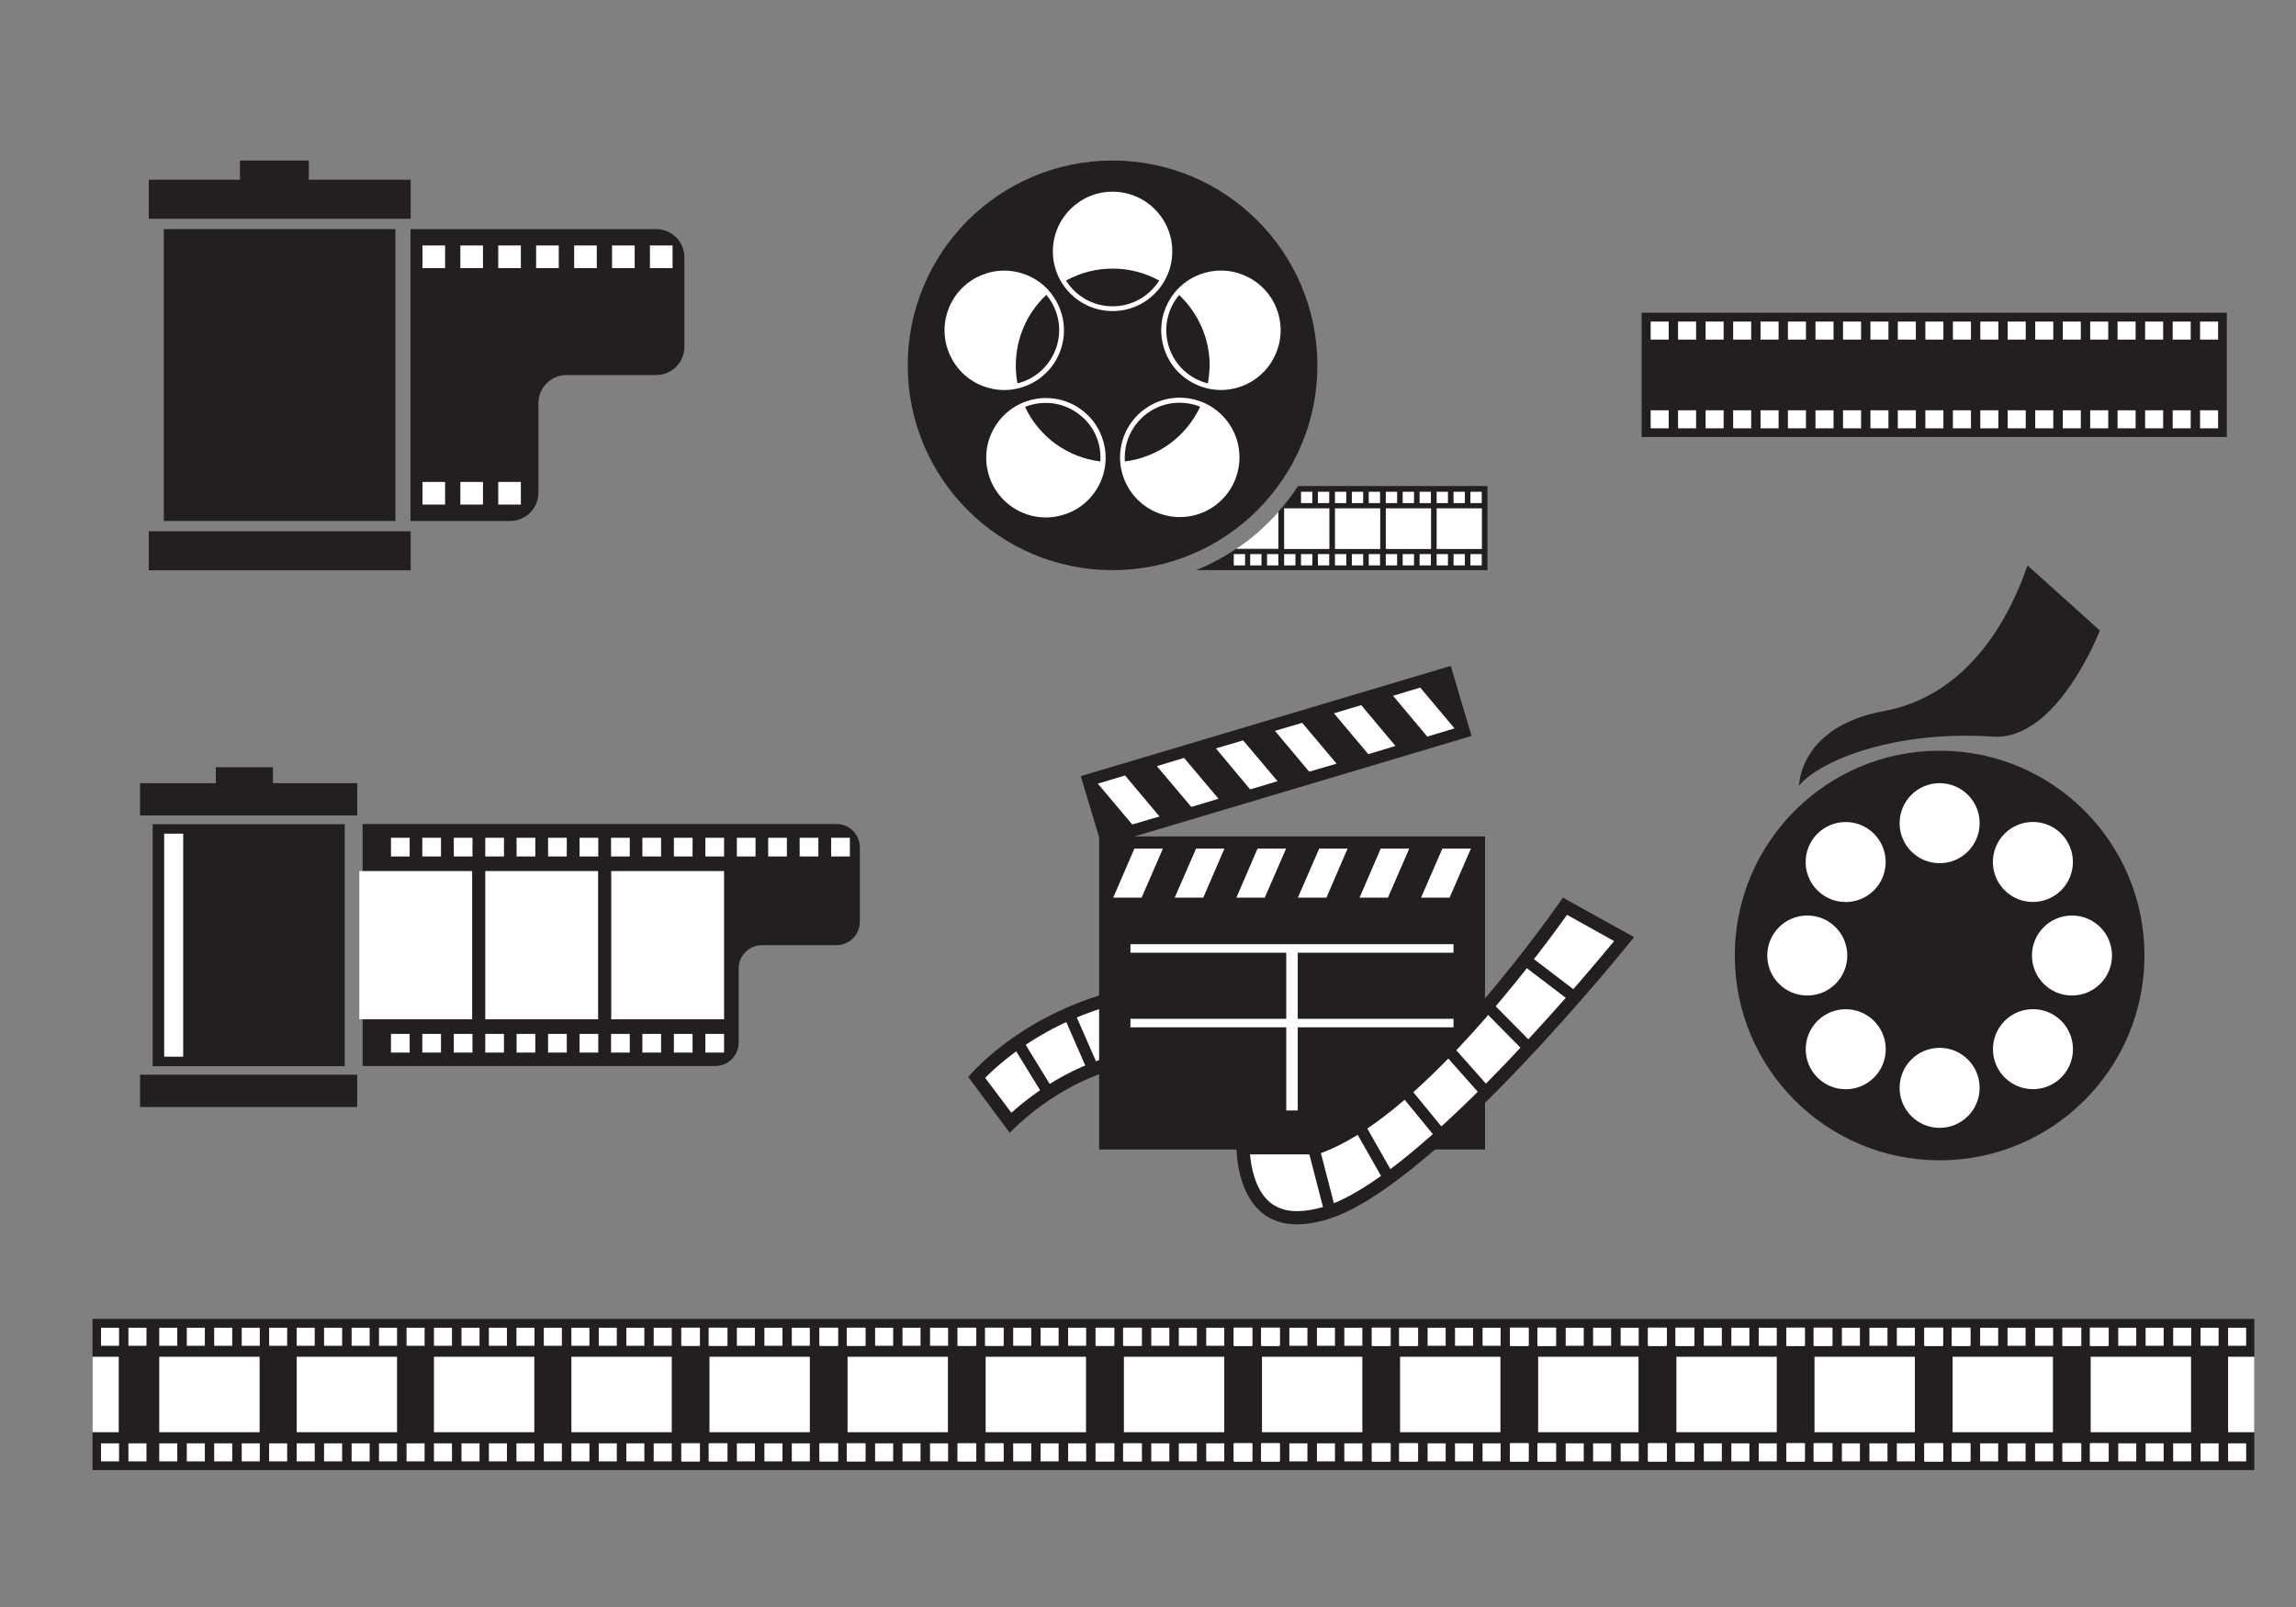 <?xml version="1.0" encoding="utf-8"?>
<!-- Generator: Adobe Illustrator 21.0.2, SVG Export Plug-In . SVG Version: 6.00 Build 0)  -->
<svg version="1.1" id="Layer_1" xmlns="http://www.w3.org/2000/svg" xmlns:xlink="http://www.w3.org/1999/xlink" x="0px" y="0px"
	 width="1400px" height="980px" viewBox="0 0 1400 980" enable-background="new 0 0 1400 980" xml:space="preserve">
<rect x="0" y="0" width="1400" height="980" fill="#808080" stroke="none"/>
<g>
	<rect x="90.7" y="324" fill="#231F20" width="159.7" height="23.8"/>
	<rect x="90.7" y="109.6" fill="#231F20" width="159.7" height="23.8"/>
	<rect x="99.9" y="139.7" fill="#231F20" width="141.2" height="178"/>
	<rect x="146.3" y="97.9" fill="#231F20" width="42" height="23.3"/>
	<path fill="#231F20" d="M345.5,228.7h54.6c9.5,0,17.2-7.7,17.2-17.2v-54.6c0-9.5-7.7-17.2-17.2-17.2H250.3v178h60.8
		c9.5,0,17.2-7.7,17.2-17.2v-54.6C328.3,236.4,336,228.7,345.5,228.7z"/>
	<rect x="257.6" y="149.7" fill="#FFFFFF" width="13.8" height="13.8"/>
	<rect x="280.7" y="149.7" fill="#FFFFFF" width="13.8" height="13.8"/>
	<rect x="303.8" y="149.7" fill="#FFFFFF" width="13.8" height="13.8"/>
	<rect x="326.9" y="149.7" fill="#FFFFFF" width="13.8" height="13.8"/>
	<rect x="350.1" y="149.7" fill="#FFFFFF" width="13.8" height="13.8"/>
	<rect x="373.2" y="149.7" fill="#FFFFFF" width="13.8" height="13.8"/>
	<rect x="396.3" y="149.7" fill="#FFFFFF" width="13.8" height="13.8"/>
	<rect x="257.6" y="293.9" fill="#FFFFFF" width="13.8" height="13.8"/>
	<rect x="280.7" y="293.9" fill="#FFFFFF" width="13.8" height="13.8"/>
	<rect x="303.8" y="293.9" fill="#FFFFFF" width="13.8" height="13.8"/>
</g>
<g>
	<path fill="#231F20" d="M791.5,296.4c-14.9,22.8-36.6,40.9-62.1,51.3H907v-51.3H791.5z"/>
	<circle fill="#231F20" cx="678.4" cy="222.8" r="124.9"/>
	<circle fill="#FFFFFF" cx="678.4" cy="153.3" r="36.4"/>
	
		<ellipse transform="matrix(0.309 -0.951 0.951 0.309 231.617 721.506)" fill="#FFFFFF" cx="612.3" cy="201.4" rx="36.4" ry="36.4"/>
	
		<ellipse transform="matrix(0.588 -0.809 0.809 0.588 37.06 630.854)" fill="#FFFFFF" cx="637.6" cy="279.1" rx="36.4" ry="36.4"/>
	
		<ellipse transform="matrix(0.809 -0.588 0.588 0.809 -26.655 476.085)" fill="#FFFFFF" cx="719.3" cy="279.1" rx="36.4" ry="36.4"/>
	
		<ellipse transform="matrix(0.951 -0.309 0.309 0.951 -25.782 239.93)" fill="#FFFFFF" cx="744.5" cy="201.4" rx="36.4" ry="36.4"/>
	<path fill="#231F20" d="M685.9,281.4c-0.8-11.5,4.3-22.5,13.7-29.4c5.7-4.2,12.5-6.4,19.6-6.4c4.3,0,8.6,0.8,12.6,2.4
		C723.2,266.4,706,278.9,685.9,281.4z M670.9,281.4c-20.1-2.5-37.3-15-45.9-33.3c4-1.6,8.3-2.4,12.6-2.4c7.1,0,13.9,2.2,19.6,6.4
		C666.7,258.9,671.8,269.9,670.9,281.4z M736.5,233.8c-11.2-2.8-20.1-11-23.7-22.1c-3.6-11.1-1.2-23,6.2-31.8
		c11.8,11.2,18.6,26.7,18.6,43C737.5,226.5,737.1,230.2,736.5,233.8z M620.4,233.8c-0.7-3.6-1-7.3-1-11c0-16.3,6.7-31.8,18.6-43
		c7.4,8.8,9.8,20.8,6.2,31.8C640.5,222.8,631.6,231,620.4,233.8z M678.4,186.8c-11.7,0-22.3-6-28.4-15.7c8.7-4.8,18.4-7.3,28.4-7.3
		s19.7,2.5,28.4,7.3C700.7,180.8,690.1,186.8,678.4,186.8z"/>
	<rect x="896.6" y="299.9" fill="#FFFFFF" width="6.9" height="6.9"/>
	<rect x="886.3" y="299.9" fill="#FFFFFF" width="6.9" height="6.9"/>
	<rect x="876" y="299.9" fill="#FFFFFF" width="6.9" height="6.9"/>
	<rect x="865.6" y="299.9" fill="#FFFFFF" width="6.9" height="6.9"/>
	<rect x="855.3" y="299.9" fill="#FFFFFF" width="6.9" height="6.9"/>
	<rect x="845" y="299.9" fill="#FFFFFF" width="6.9" height="6.9"/>
	<rect x="834.6" y="299.9" fill="#FFFFFF" width="6.9" height="6.9"/>
	<rect x="824.3" y="299.9" fill="#FFFFFF" width="6.9" height="6.9"/>
	<rect x="814" y="299.9" fill="#FFFFFF" width="6.9" height="6.9"/>
	<rect x="803.6" y="299.9" fill="#FFFFFF" width="6.9" height="6.9"/>
	<rect x="793.3" y="299.9" fill="#FFFFFF" width="6.9" height="6.9"/>
	<rect x="896.6" y="337.9" fill="#FFFFFF" width="6.9" height="6.9"/>
	<rect x="886.3" y="337.9" fill="#FFFFFF" width="6.9" height="6.9"/>
	<rect x="876" y="337.9" fill="#FFFFFF" width="6.9" height="6.9"/>
	<rect x="865.6" y="337.9" fill="#FFFFFF" width="6.9" height="6.9"/>
	<rect x="855.3" y="337.9" fill="#FFFFFF" width="6.9" height="6.9"/>
	<rect x="845" y="337.9" fill="#FFFFFF" width="6.9" height="6.9"/>
	<rect x="834.6" y="337.9" fill="#FFFFFF" width="6.9" height="6.9"/>
	<rect x="824.3" y="337.9" fill="#FFFFFF" width="6.9" height="6.9"/>
	<rect x="814" y="337.9" fill="#FFFFFF" width="6.9" height="6.9"/>
	<rect x="803.6" y="337.9" fill="#FFFFFF" width="6.9" height="6.9"/>
	<rect x="793.3" y="337.9" fill="#FFFFFF" width="6.9" height="6.9"/>
	<rect x="783" y="337.9" fill="#FFFFFF" width="6.9" height="6.9"/>
	<rect x="772.6" y="337.9" fill="#FFFFFF" width="6.9" height="6.9"/>
	<rect x="752.3" y="337.9" fill="#FFFFFF" width="6.9" height="6.9"/>
	<rect x="762.3" y="337.9" fill="#FFFFFF" width="6.9" height="6.9"/>
	<rect x="876" y="310" fill="#FFFFFF" width="27.6" height="24.8"/>
	<rect x="845" y="310" fill="#FFFFFF" width="27.6" height="24.8"/>
	<rect x="814" y="310" fill="#FFFFFF" width="27.6" height="24.8"/>
	<rect x="783" y="310" fill="#FFFFFF" width="27.6" height="24.8"/>
	<path fill="#FFFFFF" d="M753.7,334.7h25.8v-22.6C772,320.7,763.3,328.3,753.7,334.7z"/>
</g>
<g>
	<rect x="85.4" y="655.4" fill="#231F20" width="132.4" height="19.7"/>
	<rect x="85.4" y="477.6" fill="#231F20" width="132.4" height="19.7"/>
	<rect x="93.1" y="502.6" fill="#231F20" width="117.1" height="147.6"/>
	<rect x="131.6" y="467.9" fill="#231F20" width="34.8" height="19.3"/>
	<path fill="#231F20" d="M464.7,576.4h45.3c7.9,0,14.3-6.4,14.3-14.3v-45.3c0-7.9-6.4-14.3-14.3-14.3H221.1v147.6h215
		c7.9,0,14.3-6.4,14.3-14.3v-45.3C450.4,582.8,456.8,576.4,464.7,576.4z"/>
	<rect x="391.7" y="510.9" fill="#FFFFFF" width="11.4" height="11.4"/>
	<rect x="410.9" y="510.9" fill="#FFFFFF" width="11.4" height="11.4"/>
	<rect x="372.6" y="510.9" fill="#FFFFFF" width="11.4" height="11.4"/>
	<rect x="353.4" y="510.9" fill="#FFFFFF" width="11.4" height="11.4"/>
	<rect x="334.2" y="510.9" fill="#FFFFFF" width="11.4" height="11.4"/>
	<rect x="315" y="510.9" fill="#FFFFFF" width="11.4" height="11.4"/>
	<rect x="295.9" y="510.9" fill="#FFFFFF" width="11.4" height="11.4"/>
	<rect x="276.7" y="510.9" fill="#FFFFFF" width="11.4" height="11.4"/>
	<rect x="257.5" y="510.9" fill="#FFFFFF" width="11.4" height="11.4"/>
	<rect x="238.4" y="510.9" fill="#FFFFFF" width="11.4" height="11.4"/>
	<rect x="372.6" y="630.5" fill="#FFFFFF" width="11.4" height="11.4"/>
	<rect x="353.4" y="630.5" fill="#FFFFFF" width="11.4" height="11.4"/>
	<rect x="334.2" y="630.5" fill="#FFFFFF" width="11.4" height="11.4"/>
	<rect x="315" y="630.5" fill="#FFFFFF" width="11.4" height="11.4"/>
	<rect x="295.9" y="630.5" fill="#FFFFFF" width="11.4" height="11.4"/>
	<rect x="276.7" y="630.5" fill="#FFFFFF" width="11.4" height="11.4"/>
	<rect x="257.5" y="630.5" fill="#FFFFFF" width="11.4" height="11.4"/>
	<rect x="238.4" y="630.5" fill="#FFFFFF" width="11.4" height="11.4"/>
	<rect x="430.1" y="510.9" fill="#FFFFFF" width="11.4" height="11.4"/>
	<rect x="449.3" y="510.9" fill="#FFFFFF" width="11.4" height="11.4"/>
	<rect x="468.4" y="510.9" fill="#FFFFFF" width="11.4" height="11.4"/>
	<rect x="487.6" y="510.9" fill="#FFFFFF" width="11.4" height="11.4"/>
	<rect x="506.8" y="510.9" fill="#FFFFFF" width="11.4" height="11.4"/>
	<rect x="391.7" y="630.5" fill="#FFFFFF" width="11.4" height="11.4"/>
	<rect x="410.9" y="630.5" fill="#FFFFFF" width="11.4" height="11.4"/>
	<rect x="430.1" y="630.5" fill="#FFFFFF" width="11.4" height="11.4"/>
	<rect x="100.1" y="508.4" fill="#FFFFFF" width="11.6" height="136"/>
	<rect x="372.7" y="531.2" fill="#FFFFFF" width="68.8" height="90.4"/>
	<rect x="295.9" y="531.2" fill="#FFFFFF" width="68.8" height="90.4"/>
	<rect x="219.1" y="531.2" fill="#FFFFFF" width="68.8" height="90.4"/>
</g>
<g>
	<rect x="1001" y="190.7" fill="#231F20" width="356.8" height="75.8"/>
	<g>
		<rect x="1006.5" y="196.1" fill="#FFFFFF" width="11" height="11"/>
		<rect x="1023.2" y="196.1" fill="#FFFFFF" width="11" height="11"/>
		<rect x="1040" y="196.1" fill="#FFFFFF" width="11" height="11"/>
		<rect x="1056.8" y="196.1" fill="#FFFFFF" width="11" height="11"/>
		<rect x="1073.5" y="196.1" fill="#FFFFFF" width="11" height="11"/>
		<rect x="1090.2" y="196.1" fill="#FFFFFF" width="11" height="11"/>
		<rect x="1107" y="196.1" fill="#FFFFFF" width="11" height="11"/>
		<rect x="1123.8" y="196.1" fill="#FFFFFF" width="11" height="11"/>
		<rect x="1140.5" y="196.1" fill="#FFFFFF" width="11" height="11"/>
		<rect x="1157.2" y="196.1" fill="#FFFFFF" width="11" height="11"/>
		<rect x="1174" y="196.1" fill="#FFFFFF" width="11" height="11"/>
		<rect x="1190.8" y="196.1" fill="#FFFFFF" width="11" height="11"/>
		<rect x="1207.5" y="196.1" fill="#FFFFFF" width="11" height="11"/>
		<rect x="1224.2" y="196.1" fill="#FFFFFF" width="11" height="11"/>
		<rect x="1241" y="196.1" fill="#FFFFFF" width="11" height="11"/>
		<rect x="1257.8" y="196.1" fill="#FFFFFF" width="11" height="11"/>
		<rect x="1274.5" y="196.1" fill="#FFFFFF" width="11" height="11"/>
		<rect x="1291.2" y="196.1" fill="#FFFFFF" width="11" height="11"/>
		<rect x="1308" y="196.1" fill="#FFFFFF" width="11" height="11"/>
		<rect x="1324.8" y="196.1" fill="#FFFFFF" width="11" height="11"/>
		<rect x="1341.5" y="196.1" fill="#FFFFFF" width="11" height="11"/>
		<rect x="1006.5" y="250.2" fill="#FFFFFF" width="11" height="11"/>
		<rect x="1023.2" y="250.2" fill="#FFFFFF" width="11" height="11"/>
		<rect x="1040" y="250.2" fill="#FFFFFF" width="11" height="11"/>
		<rect x="1056.8" y="250.2" fill="#FFFFFF" width="11" height="11"/>
		<rect x="1073.5" y="250.2" fill="#FFFFFF" width="11" height="11"/>
		<rect x="1090.2" y="250.2" fill="#FFFFFF" width="11" height="11"/>
		<rect x="1107" y="250.2" fill="#FFFFFF" width="11" height="11"/>
		<rect x="1123.8" y="250.2" fill="#FFFFFF" width="11" height="11"/>
		<rect x="1140.5" y="250.2" fill="#FFFFFF" width="11" height="11"/>
		<rect x="1157.2" y="250.2" fill="#FFFFFF" width="11" height="11"/>
		<rect x="1174" y="250.2" fill="#FFFFFF" width="11" height="11"/>
		<rect x="1190.8" y="250.2" fill="#FFFFFF" width="11" height="11"/>
		<rect x="1207.5" y="250.2" fill="#FFFFFF" width="11" height="11"/>
		<rect x="1224.2" y="250.2" fill="#FFFFFF" width="11" height="11"/>
		<rect x="1241" y="250.2" fill="#FFFFFF" width="11" height="11"/>
		<rect x="1257.8" y="250.2" fill="#FFFFFF" width="11" height="11"/>
		<rect x="1274.5" y="250.2" fill="#FFFFFF" width="11" height="11"/>
		<rect x="1291.2" y="250.2" fill="#FFFFFF" width="11" height="11"/>
		<rect x="1308" y="250.2" fill="#FFFFFF" width="11" height="11"/>
		<rect x="1324.8" y="250.2" fill="#FFFFFF" width="11" height="11"/>
		<rect x="1341.5" y="250.2" fill="#FFFFFF" width="11" height="11"/>
	</g>
</g>
<g>
	<rect x="56.4" y="804.3" fill="#231F20" width="1318.2" height="92.2"/>
	<rect x="97.1" y="809.7" fill="#FFFFFF" width="11" height="11"/>
	<rect x="113.9" y="809.7" fill="#FFFFFF" width="11" height="11"/>
	<rect x="130.6" y="809.7" fill="#FFFFFF" width="11" height="11"/>
	<rect x="147.4" y="809.7" fill="#FFFFFF" width="11" height="11"/>
	<rect x="164.1" y="809.7" fill="#FFFFFF" width="11" height="11"/>
	<rect x="180.9" y="809.7" fill="#FFFFFF" width="11" height="11"/>
	<rect x="197.6" y="809.7" fill="#FFFFFF" width="11" height="11"/>
	<rect x="214.4" y="809.7" fill="#FFFFFF" width="11" height="11"/>
	<rect x="231.1" y="809.7" fill="#FFFFFF" width="11" height="11"/>
	<rect x="247.9" y="809.7" fill="#FFFFFF" width="11" height="11"/>
	<rect x="264.6" y="809.7" fill="#FFFFFF" width="11" height="11"/>
	<rect x="281.4" y="809.7" fill="#FFFFFF" width="11" height="11"/>
	<rect x="298.1" y="809.7" fill="#FFFFFF" width="11" height="11"/>
	<rect x="314.9" y="809.7" fill="#FFFFFF" width="11" height="11"/>
	<rect x="331.6" y="809.7" fill="#FFFFFF" width="11" height="11"/>
	<rect x="348.4" y="809.7" fill="#FFFFFF" width="11" height="11"/>
	<rect x="365.1" y="809.7" fill="#FFFFFF" width="11" height="11"/>
	<rect x="381.9" y="809.7" fill="#FFFFFF" width="11" height="11"/>
	<rect x="398.6" y="809.7" fill="#FFFFFF" width="11" height="11"/>
	<rect x="415.4" y="809.7" fill="#FFFFFF" width="11" height="11"/>
	<rect x="432.1" y="809.7" fill="#FFFFFF" width="11" height="11"/>
	<rect x="97.1" y="880.2" fill="#FFFFFF" width="11" height="11"/>
	<rect x="113.9" y="880.2" fill="#FFFFFF" width="11" height="11"/>
	<rect x="130.6" y="880.2" fill="#FFFFFF" width="11" height="11"/>
	<rect x="147.4" y="880.2" fill="#FFFFFF" width="11" height="11"/>
	<rect x="164.1" y="880.2" fill="#FFFFFF" width="11" height="11"/>
	<rect x="180.9" y="880.2" fill="#FFFFFF" width="11" height="11"/>
	<rect x="197.6" y="880.2" fill="#FFFFFF" width="11" height="11"/>
	<rect x="214.4" y="880.2" fill="#FFFFFF" width="11" height="11"/>
	<rect x="231.1" y="880.2" fill="#FFFFFF" width="11" height="11"/>
	<rect x="247.9" y="880.2" fill="#FFFFFF" width="11" height="11"/>
	<rect x="264.6" y="880.2" fill="#FFFFFF" width="11" height="11"/>
	<rect x="281.4" y="880.2" fill="#FFFFFF" width="11" height="11"/>
	<rect x="298.1" y="880.2" fill="#FFFFFF" width="11" height="11"/>
	<rect x="314.9" y="880.2" fill="#FFFFFF" width="11" height="11"/>
	<rect x="331.6" y="880.2" fill="#FFFFFF" width="11" height="11"/>
	<rect x="348.4" y="880.2" fill="#FFFFFF" width="11" height="11"/>
	<rect x="365.1" y="880.2" fill="#FFFFFF" width="11" height="11"/>
	<rect x="381.9" y="880.2" fill="#FFFFFF" width="11" height="11"/>
	<rect x="398.6" y="880.2" fill="#FFFFFF" width="11" height="11"/>
	<rect x="415.4" y="880.2" fill="#FFFFFF" width="11" height="11"/>
	<rect x="432.1" y="880.2" fill="#FFFFFF" width="11" height="11"/>
	<rect x="97.1" y="827.4" fill="#FFFFFF" width="61.2" height="46"/>
	<rect x="180.9" y="827.4" fill="#FFFFFF" width="61.2" height="46"/>
	<rect x="264.6" y="827.4" fill="#FFFFFF" width="61.2" height="46"/>
	<rect x="348.4" y="827.4" fill="#FFFFFF" width="61.2" height="46"/>
	<rect x="415.8" y="809.7" fill="#FFFFFF" width="11" height="11"/>
	<rect x="432.6" y="809.7" fill="#FFFFFF" width="11" height="11"/>
	<rect x="449.3" y="809.7" fill="#FFFFFF" width="11" height="11"/>
	<rect x="466.1" y="809.7" fill="#FFFFFF" width="11" height="11"/>
	<rect x="482.8" y="809.7" fill="#FFFFFF" width="11" height="11"/>
	<rect x="499.6" y="809.7" fill="#FFFFFF" width="11" height="11"/>
	<rect x="516.3" y="809.7" fill="#FFFFFF" width="11" height="11"/>
	<rect x="415.8" y="880.2" fill="#FFFFFF" width="11" height="11"/>
	<rect x="432.6" y="880.2" fill="#FFFFFF" width="11" height="11"/>
	<rect x="449.3" y="880.2" fill="#FFFFFF" width="11" height="11"/>
	<rect x="466.1" y="880.2" fill="#FFFFFF" width="11" height="11"/>
	<rect x="482.8" y="880.2" fill="#FFFFFF" width="11" height="11"/>
	<rect x="499.6" y="880.2" fill="#FFFFFF" width="11" height="11"/>
	<rect x="516.3" y="880.2" fill="#FFFFFF" width="11" height="11"/>
	<rect x="432.6" y="827.4" fill="#FFFFFF" width="61.2" height="46"/>
	<rect x="500.1" y="809.7" fill="#FFFFFF" width="11" height="11"/>
	<rect x="516.8" y="809.7" fill="#FFFFFF" width="11" height="11"/>
	<rect x="533.6" y="809.7" fill="#FFFFFF" width="11" height="11"/>
	<rect x="550.3" y="809.7" fill="#FFFFFF" width="11" height="11"/>
	<rect x="567.1" y="809.7" fill="#FFFFFF" width="11" height="11"/>
	<rect x="583.8" y="809.7" fill="#FFFFFF" width="11" height="11"/>
	<rect x="600.6" y="809.7" fill="#FFFFFF" width="11" height="11"/>
	<rect x="500.1" y="880.2" fill="#FFFFFF" width="11" height="11"/>
	<rect x="516.8" y="880.2" fill="#FFFFFF" width="11" height="11"/>
	<rect x="533.6" y="880.2" fill="#FFFFFF" width="11" height="11"/>
	<rect x="550.3" y="880.2" fill="#FFFFFF" width="11" height="11"/>
	<rect x="567.1" y="880.2" fill="#FFFFFF" width="11" height="11"/>
	<rect x="583.8" y="880.2" fill="#FFFFFF" width="11" height="11"/>
	<rect x="600.6" y="880.2" fill="#FFFFFF" width="11" height="11"/>
	<rect x="516.8" y="827.4" fill="#FFFFFF" width="61.2" height="46"/>
	<rect x="584.3" y="809.7" fill="#FFFFFF" width="11" height="11"/>
	<rect x="601" y="809.7" fill="#FFFFFF" width="11" height="11"/>
	<rect x="617.8" y="809.7" fill="#FFFFFF" width="11" height="11"/>
	<rect x="634.5" y="809.7" fill="#FFFFFF" width="11" height="11"/>
	<rect x="651.3" y="809.7" fill="#FFFFFF" width="11" height="11"/>
	<rect x="668" y="809.7" fill="#FFFFFF" width="11" height="11"/>
	<rect x="684.8" y="809.7" fill="#FFFFFF" width="11" height="11"/>
	<rect x="584.3" y="880.2" fill="#FFFFFF" width="11" height="11"/>
	<rect x="601" y="880.2" fill="#FFFFFF" width="11" height="11"/>
	<rect x="617.8" y="880.2" fill="#FFFFFF" width="11" height="11"/>
	<rect x="634.5" y="880.2" fill="#FFFFFF" width="11" height="11"/>
	<rect x="651.3" y="880.2" fill="#FFFFFF" width="11" height="11"/>
	<rect x="668" y="880.2" fill="#FFFFFF" width="11" height="11"/>
	<rect x="684.8" y="880.2" fill="#FFFFFF" width="11" height="11"/>
	<rect x="601" y="827.4" fill="#FFFFFF" width="61.2" height="46"/>
	<rect x="668.5" y="809.7" fill="#FFFFFF" width="11" height="11"/>
	<rect x="685.3" y="809.7" fill="#FFFFFF" width="11" height="11"/>
	<rect x="702" y="809.7" fill="#FFFFFF" width="11" height="11"/>
	<rect x="718.8" y="809.7" fill="#FFFFFF" width="11" height="11"/>
	<rect x="735.5" y="809.7" fill="#FFFFFF" width="11" height="11"/>
	<rect x="752.3" y="809.7" fill="#FFFFFF" width="11" height="11"/>
	<rect x="769" y="809.7" fill="#FFFFFF" width="11" height="11"/>
	<rect x="668.5" y="880.2" fill="#FFFFFF" width="11" height="11"/>
	<rect x="685.3" y="880.2" fill="#FFFFFF" width="11" height="11"/>
	<rect x="702" y="880.2" fill="#FFFFFF" width="11" height="11"/>
	<rect x="718.8" y="880.2" fill="#FFFFFF" width="11" height="11"/>
	<rect x="735.5" y="880.2" fill="#FFFFFF" width="11" height="11"/>
	<rect x="752.3" y="880.2" fill="#FFFFFF" width="11" height="11"/>
	<rect x="769" y="880.2" fill="#FFFFFF" width="11" height="11"/>
	<rect x="685.3" y="827.4" fill="#FFFFFF" width="61.2" height="46"/>
	<rect x="752.3" y="809.7" fill="#FFFFFF" width="11" height="11"/>
	<rect x="769" y="809.7" fill="#FFFFFF" width="11" height="11"/>
	<rect x="752.3" y="880.2" fill="#FFFFFF" width="11" height="11"/>
	<rect x="769" y="880.2" fill="#FFFFFF" width="11" height="11"/>
	<rect x="752.7" y="809.7" fill="#FFFFFF" width="11" height="11"/>
	<rect x="769.5" y="809.7" fill="#FFFFFF" width="11" height="11"/>
	<rect x="786.2" y="809.7" fill="#FFFFFF" width="11" height="11"/>
	<rect x="803" y="809.7" fill="#FFFFFF" width="11" height="11"/>
	<rect x="819.7" y="809.7" fill="#FFFFFF" width="11" height="11"/>
	<rect x="836.5" y="809.7" fill="#FFFFFF" width="11" height="11"/>
	<rect x="853.2" y="809.7" fill="#FFFFFF" width="11" height="11"/>
	<rect x="752.7" y="880.2" fill="#FFFFFF" width="11" height="11"/>
	<rect x="769.5" y="880.2" fill="#FFFFFF" width="11" height="11"/>
	<rect x="786.2" y="880.2" fill="#FFFFFF" width="11" height="11"/>
	<rect x="803" y="880.2" fill="#FFFFFF" width="11" height="11"/>
	<rect x="819.7" y="880.2" fill="#FFFFFF" width="11" height="11"/>
	<rect x="836.5" y="880.2" fill="#FFFFFF" width="11" height="11"/>
	<rect x="853.2" y="880.2" fill="#FFFFFF" width="11" height="11"/>
	<rect x="769.5" y="827.4" fill="#FFFFFF" width="61.2" height="46"/>
	<rect x="836.5" y="809.7" fill="#FFFFFF" width="11" height="11"/>
	<rect x="853.2" y="809.7" fill="#FFFFFF" width="11" height="11"/>
	<rect x="836.5" y="880.2" fill="#FFFFFF" width="11" height="11"/>
	<rect x="853.2" y="880.2" fill="#FFFFFF" width="11" height="11"/>
	<rect x="837" y="809.7" fill="#FFFFFF" width="11" height="11"/>
	<rect x="853.7" y="809.7" fill="#FFFFFF" width="11" height="11"/>
	<rect x="870.5" y="809.7" fill="#FFFFFF" width="11" height="11"/>
	<rect x="887.2" y="809.7" fill="#FFFFFF" width="11" height="11"/>
	<rect x="904" y="809.7" fill="#FFFFFF" width="11" height="11"/>
	<rect x="920.7" y="809.7" fill="#FFFFFF" width="11" height="11"/>
	<rect x="937.5" y="809.7" fill="#FFFFFF" width="11" height="11"/>
	<rect x="837" y="880.2" fill="#FFFFFF" width="11" height="11"/>
	<rect x="853.7" y="880.2" fill="#FFFFFF" width="11" height="11"/>
	<rect x="870.5" y="880.2" fill="#FFFFFF" width="11" height="11"/>
	<rect x="887.2" y="880.2" fill="#FFFFFF" width="11" height="11"/>
	<rect x="904" y="880.2" fill="#FFFFFF" width="11" height="11"/>
	<rect x="920.7" y="880.2" fill="#FFFFFF" width="11" height="11"/>
	<rect x="937.5" y="880.2" fill="#FFFFFF" width="11" height="11"/>
	<rect x="853.7" y="827.4" fill="#FFFFFF" width="61.2" height="46"/>
	<rect x="920.7" y="809.7" fill="#FFFFFF" width="11" height="11"/>
	<rect x="937.5" y="809.7" fill="#FFFFFF" width="11" height="11"/>
	<rect x="920.7" y="880.2" fill="#FFFFFF" width="11" height="11"/>
	<rect x="937.5" y="880.2" fill="#FFFFFF" width="11" height="11"/>
	<rect x="921.2" y="809.7" fill="#FFFFFF" width="11" height="11"/>
	<rect x="937.9" y="809.7" fill="#FFFFFF" width="11" height="11"/>
	<rect x="954.7" y="809.7" fill="#FFFFFF" width="11" height="11"/>
	<rect x="971.4" y="809.7" fill="#FFFFFF" width="11" height="11"/>
	<rect x="988.2" y="809.7" fill="#FFFFFF" width="11" height="11"/>
	<rect x="1004.9" y="809.7" fill="#FFFFFF" width="11" height="11"/>
	<rect x="1021.7" y="809.7" fill="#FFFFFF" width="11" height="11"/>
	<rect x="921.2" y="880.2" fill="#FFFFFF" width="11" height="11"/>
	<rect x="937.9" y="880.2" fill="#FFFFFF" width="11" height="11"/>
	<rect x="954.7" y="880.2" fill="#FFFFFF" width="11" height="11"/>
	<rect x="971.4" y="880.2" fill="#FFFFFF" width="11" height="11"/>
	<rect x="988.2" y="880.2" fill="#FFFFFF" width="11" height="11"/>
	<rect x="1004.9" y="880.2" fill="#FFFFFF" width="11" height="11"/>
	<rect x="1021.7" y="880.2" fill="#FFFFFF" width="11" height="11"/>
	<rect x="937.9" y="827.4" fill="#FFFFFF" width="61.2" height="46"/>
	<rect x="1004.9" y="809.7" fill="#FFFFFF" width="11" height="11"/>
	<rect x="1021.7" y="809.7" fill="#FFFFFF" width="11" height="11"/>
	<rect x="1004.9" y="880.2" fill="#FFFFFF" width="11" height="11"/>
	<rect x="1021.7" y="880.2" fill="#FFFFFF" width="11" height="11"/>
	<rect x="1005.4" y="809.7" fill="#FFFFFF" width="11" height="11"/>
	<rect x="1022.2" y="809.7" fill="#FFFFFF" width="11" height="11"/>
	<rect x="1038.9" y="809.7" fill="#FFFFFF" width="11" height="11"/>
	<rect x="1055.7" y="809.7" fill="#FFFFFF" width="11" height="11"/>
	<rect x="1072.4" y="809.7" fill="#FFFFFF" width="11" height="11"/>
	<rect x="1089.2" y="809.7" fill="#FFFFFF" width="11" height="11"/>
	<rect x="1105.9" y="809.7" fill="#FFFFFF" width="11" height="11"/>
	<rect x="1005.4" y="880.2" fill="#FFFFFF" width="11" height="11"/>
	<rect x="1022.2" y="880.2" fill="#FFFFFF" width="11" height="11"/>
	<rect x="1038.9" y="880.2" fill="#FFFFFF" width="11" height="11"/>
	<rect x="1055.7" y="880.2" fill="#FFFFFF" width="11" height="11"/>
	<rect x="1072.4" y="880.2" fill="#FFFFFF" width="11" height="11"/>
	<rect x="1089.2" y="880.2" fill="#FFFFFF" width="11" height="11"/>
	<rect x="1105.9" y="880.2" fill="#FFFFFF" width="11" height="11"/>
	<rect x="1022.2" y="827.4" fill="#FFFFFF" width="61.2" height="46"/>
	<rect x="1089.2" y="809.7" fill="#FFFFFF" width="11" height="11"/>
	<rect x="1105.9" y="809.7" fill="#FFFFFF" width="11" height="11"/>
	<rect x="1089.2" y="880.2" fill="#FFFFFF" width="11" height="11"/>
	<rect x="1105.9" y="880.2" fill="#FFFFFF" width="11" height="11"/>
	<rect x="1089.6" y="809.7" fill="#FFFFFF" width="11" height="11"/>
	<rect x="1106.4" y="809.7" fill="#FFFFFF" width="11" height="11"/>
	<rect x="1123.1" y="809.7" fill="#FFFFFF" width="11" height="11"/>
	<rect x="1139.9" y="809.7" fill="#FFFFFF" width="11" height="11"/>
	<rect x="1156.6" y="809.7" fill="#FFFFFF" width="11" height="11"/>
	<rect x="1173.4" y="809.7" fill="#FFFFFF" width="11" height="11"/>
	<rect x="1190.1" y="809.7" fill="#FFFFFF" width="11" height="11"/>
	<rect x="1089.6" y="880.2" fill="#FFFFFF" width="11" height="11"/>
	<rect x="1106.4" y="880.2" fill="#FFFFFF" width="11" height="11"/>
	<rect x="1123.1" y="880.2" fill="#FFFFFF" width="11" height="11"/>
	<rect x="1139.9" y="880.2" fill="#FFFFFF" width="11" height="11"/>
	<rect x="1156.6" y="880.2" fill="#FFFFFF" width="11" height="11"/>
	<rect x="1173.4" y="880.2" fill="#FFFFFF" width="11" height="11"/>
	<rect x="1190.1" y="880.2" fill="#FFFFFF" width="11" height="11"/>
	<rect x="1106.4" y="827.4" fill="#FFFFFF" width="61.2" height="46"/>
	<rect x="1173.4" y="809.7" fill="#FFFFFF" width="11" height="11"/>
	<rect x="1190.1" y="809.7" fill="#FFFFFF" width="11" height="11"/>
	<rect x="1173.4" y="880.2" fill="#FFFFFF" width="11" height="11"/>
	<rect x="1190.1" y="880.2" fill="#FFFFFF" width="11" height="11"/>
	<rect x="1173.9" y="809.7" fill="#FFFFFF" width="11" height="11"/>
	<rect x="1190.6" y="809.7" fill="#FFFFFF" width="11" height="11"/>
	<rect x="1207.4" y="809.7" fill="#FFFFFF" width="11" height="11"/>
	<rect x="1224.1" y="809.7" fill="#FFFFFF" width="11" height="11"/>
	<rect x="1240.9" y="809.7" fill="#FFFFFF" width="11" height="11"/>
	<rect x="1257.6" y="809.7" fill="#FFFFFF" width="11" height="11"/>
	<rect x="1274.4" y="809.7" fill="#FFFFFF" width="11" height="11"/>
	<rect x="1173.9" y="880.2" fill="#FFFFFF" width="11" height="11"/>
	<rect x="1190.6" y="880.2" fill="#FFFFFF" width="11" height="11"/>
	<rect x="1207.4" y="880.2" fill="#FFFFFF" width="11" height="11"/>
	<rect x="1224.1" y="880.2" fill="#FFFFFF" width="11" height="11"/>
	<rect x="1240.9" y="880.2" fill="#FFFFFF" width="11" height="11"/>
	<rect x="1257.6" y="880.2" fill="#FFFFFF" width="11" height="11"/>
	<rect x="1274.4" y="880.2" fill="#FFFFFF" width="11" height="11"/>
	<rect x="1190.6" y="827.4" fill="#FFFFFF" width="61.2" height="46"/>
	<rect x="1257.6" y="809.7" fill="#FFFFFF" width="11" height="11"/>
	<rect x="1274.4" y="809.7" fill="#FFFFFF" width="11" height="11"/>
	<rect x="1257.6" y="880.2" fill="#FFFFFF" width="11" height="11"/>
	<rect x="1274.4" y="880.2" fill="#FFFFFF" width="11" height="11"/>
	<rect x="1258.1" y="809.7" fill="#FFFFFF" width="11" height="11"/>
	<rect x="1274.8" y="809.7" fill="#FFFFFF" width="11" height="11"/>
	<rect x="1291.6" y="809.7" fill="#FFFFFF" width="11" height="11"/>
	<rect x="1308.3" y="809.7" fill="#FFFFFF" width="11" height="11"/>
	<rect x="1325.1" y="809.7" fill="#FFFFFF" width="11" height="11"/>
	<rect x="1341.8" y="809.7" fill="#FFFFFF" width="11" height="11"/>
	<rect x="1358.6" y="809.7" fill="#FFFFFF" width="11" height="11"/>
	<rect x="1258.1" y="880.2" fill="#FFFFFF" width="11" height="11"/>
	<rect x="1274.8" y="880.2" fill="#FFFFFF" width="11" height="11"/>
	<rect x="1291.6" y="880.2" fill="#FFFFFF" width="11" height="11"/>
	<rect x="1308.3" y="880.2" fill="#FFFFFF" width="11" height="11"/>
	<rect x="1325.1" y="880.2" fill="#FFFFFF" width="11" height="11"/>
	<rect x="1341.8" y="880.2" fill="#FFFFFF" width="11" height="11"/>
	<rect x="1358.6" y="880.2" fill="#FFFFFF" width="11" height="11"/>
	<rect x="1274.8" y="827.4" fill="#FFFFFF" width="61.2" height="46"/>
	<rect x="61.6" y="809.7" fill="#FFFFFF" width="11" height="11"/>
	<rect x="78.3" y="809.7" fill="#FFFFFF" width="11" height="11"/>
	<rect x="61.6" y="880.2" fill="#FFFFFF" width="11" height="11"/>
	<rect x="78.3" y="880.2" fill="#FFFFFF" width="11" height="11"/>
	<rect x="56.4" y="827.4" fill="#FFFFFF" width="16" height="46"/>
	<rect x="1358.6" y="827.4" fill="#FFFFFF" width="16" height="46"/>
</g>
<g>
	<path fill="#231F20" d="M675.2,605.6c-56.5,16.1-84.8,51.2-84.8,51.2l25.3,34c0,0,36-39.2,86-42.6S675.2,605.6,675.2,605.6z"/>
	<path fill="#FFFFFF" d="M600.7,657.3c9.3-9.4,34-31.2,73.6-43.2c3.6,1.9,10.2,5.6,16.9,9.9c11.9,7.6,16.6,12.5,18.4,14.8
		c-1.5,0.5-4.1,1-8.4,1.3c-40.1,2.7-71.3,26.6-84.5,38.5L600.7,657.3z"/>
	<polygon fill="#231F20" points="691.7,510.1 897.3,448.8 884.6,406.1 659,473.3 670.2,510.6 670.2,701 905.5,701 905.5,510.1 	"/>
	<polygon fill="#FFFFFF" points="678.8,547.4 691.7,517.5 709.1,517.5 696.1,547.4 	"/>
	<polygon fill="#FFFFFF" points="716.3,547.4 729.3,517.5 746.6,517.5 733.7,547.4 	"/>
	<polygon fill="#FFFFFF" points="753.9,547.4 766.8,517.5 784.2,517.5 771.2,547.4 	"/>
	<polygon fill="#FFFFFF" points="791.4,547.4 804.4,517.5 821.7,517.5 808.8,547.4 	"/>
	<polygon fill="#FFFFFF" points="829,547.4 841.9,517.5 859.3,517.5 846.3,547.4 	"/>
	<polygon fill="#FFFFFF" points="866.5,547.4 879.5,517.5 896.9,517.5 883.9,547.4 	"/>
	<rect x="689.3" y="575.8" fill="#FFFFFF" width="197" height="5.2"/>
	<rect x="689.3" y="621.3" fill="#FFFFFF" width="197" height="5.2"/>
	<rect x="784.3" y="578.3" fill="#FFFFFF" width="7" height="98.9"/>
	<polygon fill="#FFFFFF" points="669.4,477.9 686,472.9 707,497.9 690.4,502.8 	"/>
	<polygon fill="#FFFFFF" points="705.4,467.2 722,462.2 743,487.1 726.4,492.1 	"/>
	<polygon fill="#FFFFFF" points="741.4,456.4 758,451.5 779,476.4 762.3,481.4 	"/>
	<polygon fill="#FFFFFF" points="777.4,445.7 794,440.8 815,465.7 798.3,470.6 	"/>
	<polygon fill="#FFFFFF" points="813.4,435 830,430 850.9,454.9 834.3,459.9 	"/>
	<polygon fill="#FFFFFF" points="849.4,424.3 866,419.3 886.9,444.2 870.3,449.2 	"/>
	<path fill="#231F20" d="M753.9,696c0,0-3.2,65.5,55.8,47.5c65.5-20,186.7-172,186.7-172L953,547.4c0,0-86.7,126.5-151.3,148.7
		H753.9z"/>
	<path fill="#FFFFFF" d="M790.9,738.6c-7.8,0-13.9-2.4-18.5-7.2c-7.2-7.6-9.5-19.6-10.2-27.4H803l1.3-0.4
		c58.9-20.2,132.7-119.8,151.2-145.7l28.7,16c-25,30.4-122.5,145.4-176.8,162C801.3,737.7,795.7,738.6,790.9,738.6z"/>
	
		<rect x="626.4" y="631.9" transform="matrix(0.852 -0.523 0.523 0.852 -247.314 425.839)" fill="#231F20" width="7" height="37.3"/>
	
		<rect x="655.4" y="618.3" transform="matrix(0.916 -0.401 0.401 0.916 -199.252 317.15)" fill="#231F20" width="7" height="33.7"/>
	
		<rect x="802.4" y="701.3" transform="matrix(0.968 -0.251 0.251 0.968 -154.775 224.914)" fill="#231F20" width="7" height="37.9"/>
	
		<rect x="834.3" y="684.1" transform="matrix(0.869 -0.494 0.494 0.869 -237.409 505.656)" fill="#231F20" width="7" height="35.7"/>
	
		<rect x="864.1" y="662.8" transform="matrix(0.773 -0.634 0.634 0.773 -233.584 703.817)" fill="#231F20" width="7" height="31.5"/>
	
		<rect x="890.4" y="634.3" transform="matrix(0.748 -0.664 0.664 0.748 -207.882 758.033)" fill="#231F20" width="7" height="36.8"/>
	
		<rect x="916.9" y="609.1" transform="matrix(0.711 -0.703 0.703 0.711 -174.521 828.639)" fill="#231F20" width="7" height="34.8"/>
	
		<rect x="941.9" y="576.6" transform="matrix(0.606 -0.795 0.795 0.606 -101.975 986.932)" fill="#231F20" width="7" height="39.6"/>
</g>
<g>
	<circle fill="#231F20" cx="1182.7" cy="582.7" r="124.9"/>
	<circle fill="#FFFFFF" cx="1182.7" cy="502" r="24.4"/>
	
		<ellipse transform="matrix(0.707 -0.707 0.707 0.707 -41.994 949.892)" fill="#FFFFFF" cx="1125.6" cy="525.6" rx="24.4" ry="24.4"/>
	<circle fill="#FFFFFF" cx="1102" cy="582.7" r="24.4"/>
	
		<ellipse transform="matrix(0.707 -0.707 0.707 0.707 -122.695 983.319)" fill="#FFFFFF" cx="1125.6" cy="639.8" rx="24.4" ry="24.4"/>
	<circle fill="#FFFFFF" cx="1182.7" cy="663.4" r="24.4"/>
	
		<ellipse transform="matrix(0.707 -0.707 0.707 0.707 -89.268 1064.02)" fill="#FFFFFF" cx="1239.8" cy="639.8" rx="24.4" ry="24.4"/>
	<circle fill="#FFFFFF" cx="1263.4" cy="582.7" r="24.4"/>
	
		<ellipse transform="matrix(0.707 -0.707 0.707 0.707 -8.567 1030.593)" fill="#FFFFFF" cx="1239.8" cy="525.6" rx="24.4" ry="24.4"/>
	<path fill="#231F20" d="M1097,479.2c0,0-0.1-36,51.8-45.6c51.9-9.6,76.7-57.4,87.5-88.8l44.1,39.7c0,0-25.8,67.2-65,64.7
		C1150,445,1106.5,466.5,1097,479.2z"/>
</g>
</svg>
